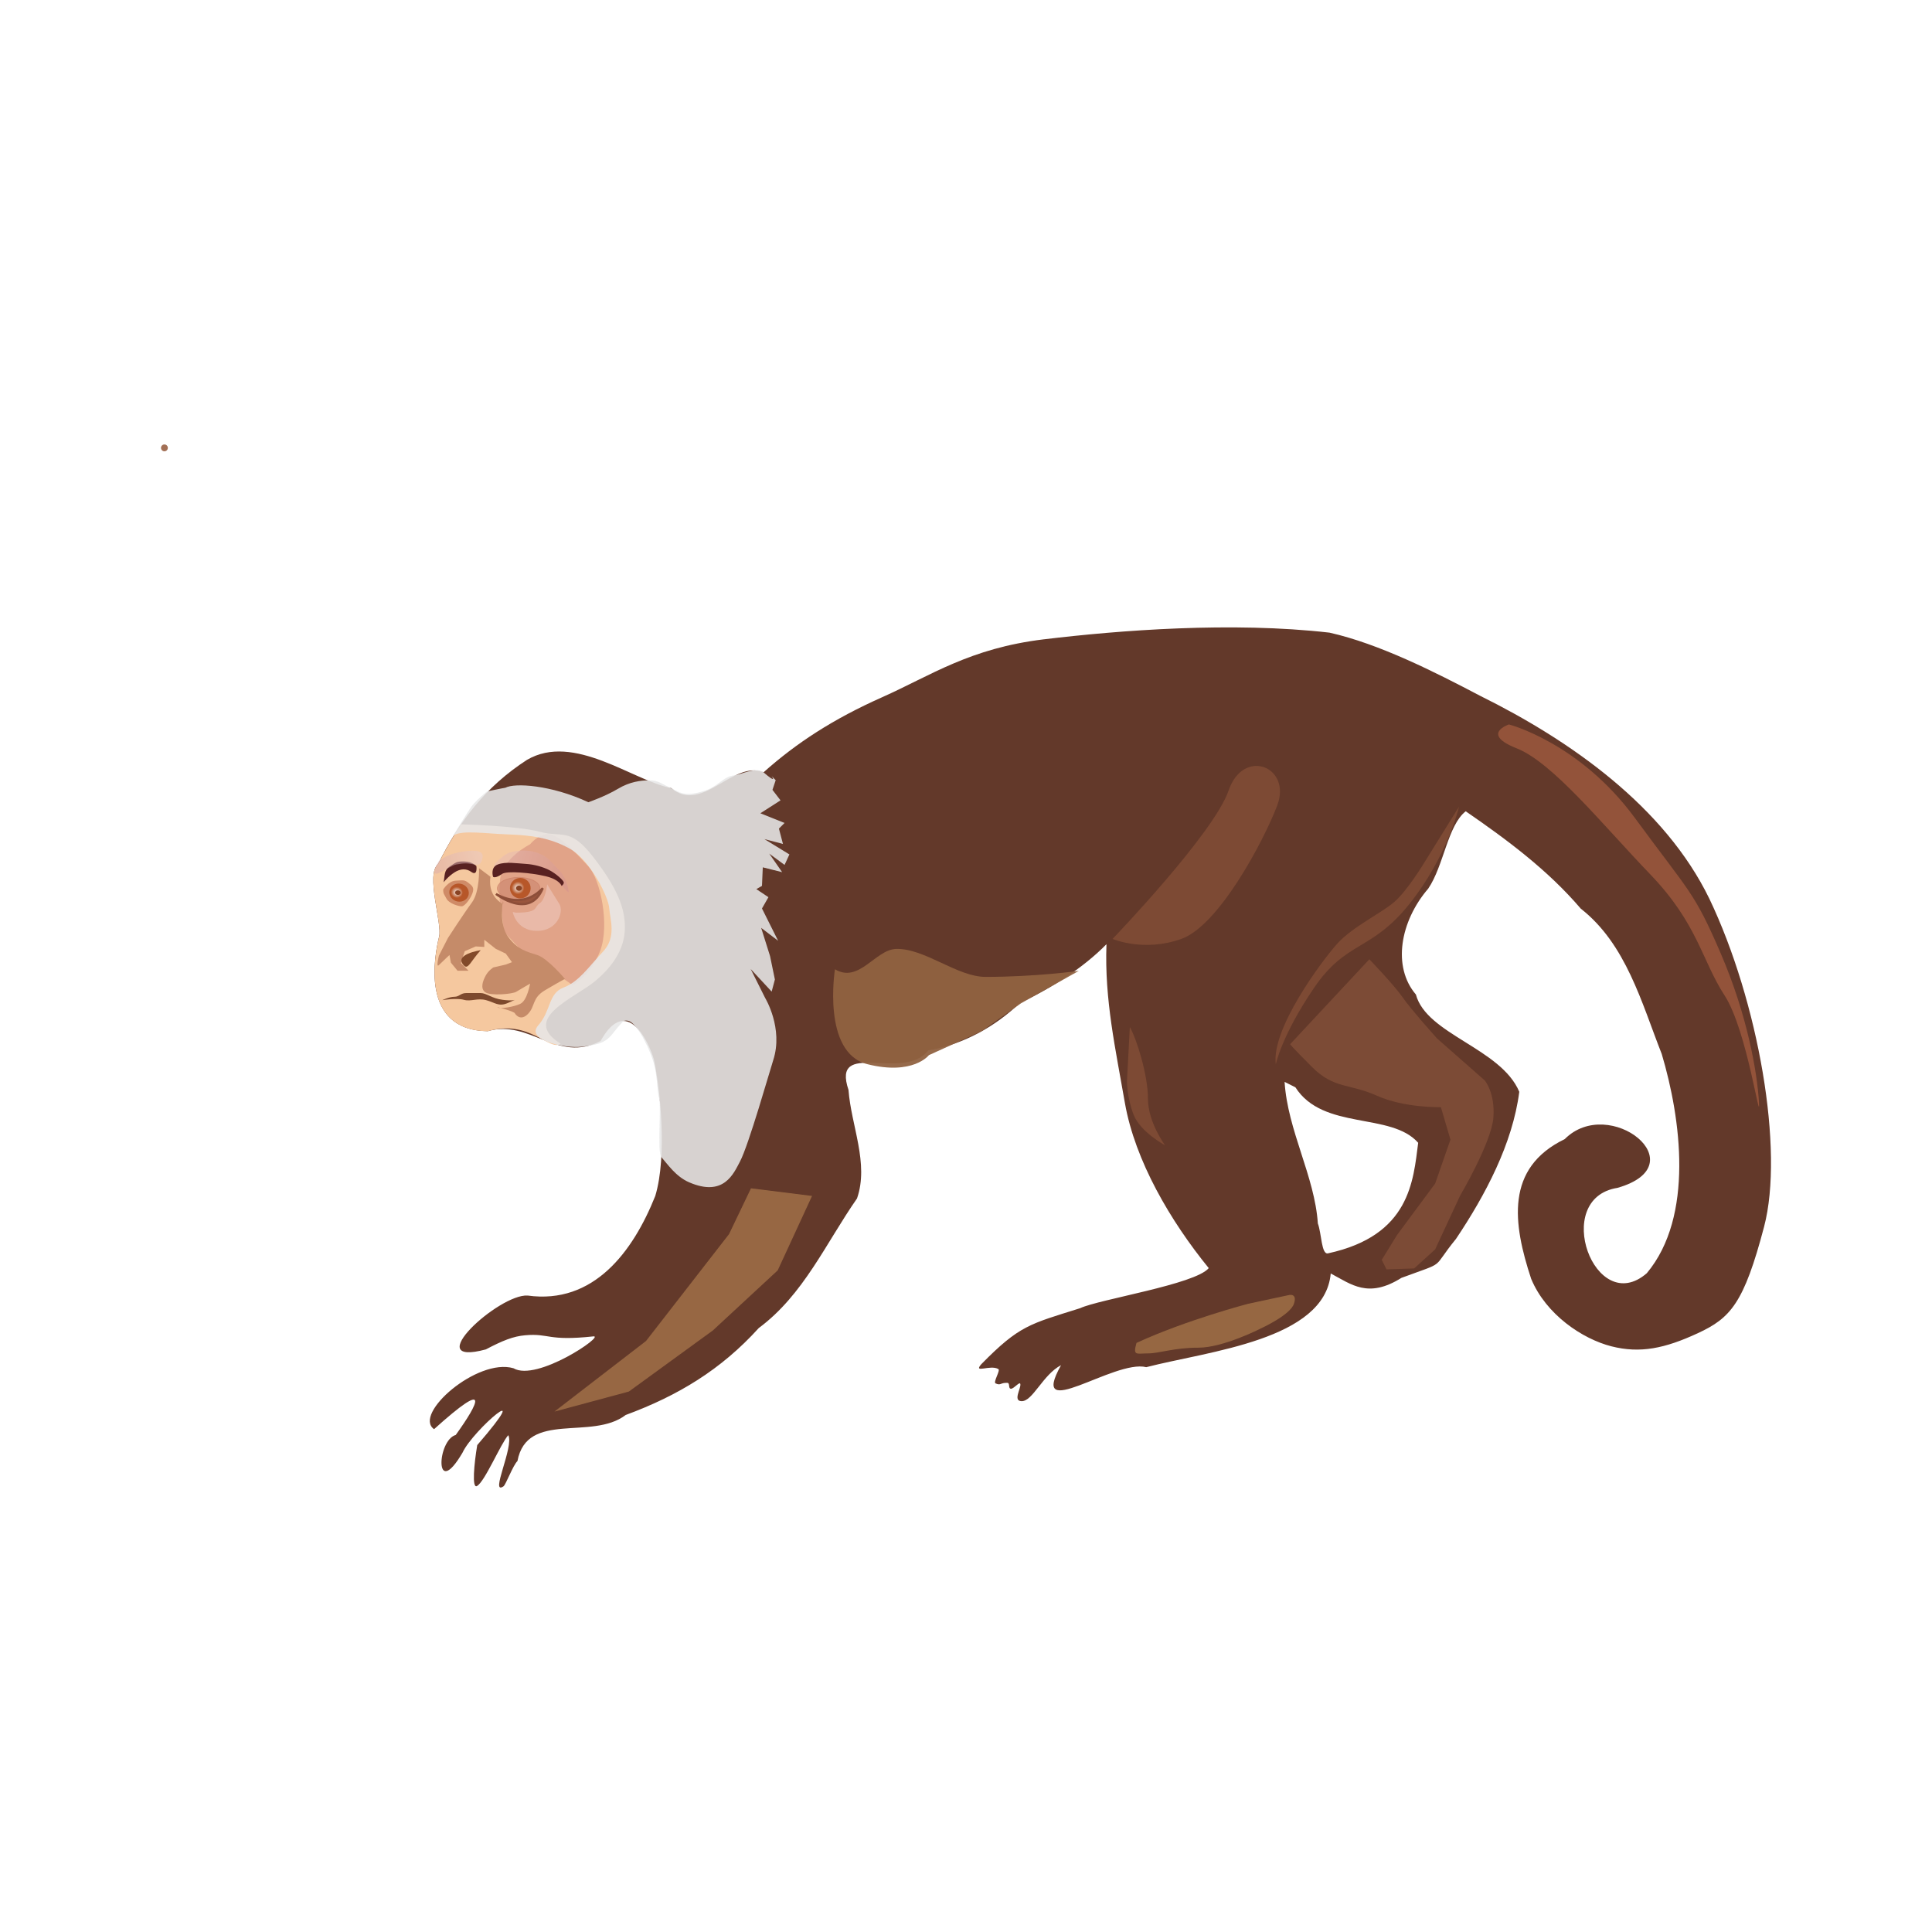 <svg:svg xmlns:dc="http://purl.org/dc/elements/1.1/" xmlns:ns1="http://sodipodi.sourceforge.net/DTD/sodipodi-0.dtd" xmlns:ns2="http://www.inkscape.org/namespaces/inkscape" xmlns:ns4="http://creativecommons.org/ns#" xmlns:rdf="http://www.w3.org/1999/02/22-rdf-syntax-ns#" xmlns:svg="http://www.w3.org/2000/svg" height="855.061" id="svg2" version="1.1" viewBox="-179.956 -270.581 855.061 855.061" width="855.061" ns1:docname="capuchin4.svg" ns2:version="0.48.4 r">
  <svg:title id="title5297">White-faced Capuchin Monkey</svg:title>
  <svg:defs id="defs4">
    <svg:filter color-interpolation-filters="sRGB" id="filter3829-8" ns2:collect="always" ns2:label="Roughen" ns2:menu="ABCs" ns2:menu-tooltip="Small-scale roughening to edges and content">
      <svg:feGaussianBlur id="feGaussianBlur3831-6" result="fbSourceGraphic" stdDeviation="3.892" ns2:collect="always" />
      <svg:feColorMatrix id="feColorMatrix3833-6" in="fbSourceGraphic" result="fbSourceGraphicAlpha" values="0 0 0 -1 0 0 0 0 -1 0 0 0 0 -1 0 0 0 0 1 0" />
      <svg:feTurbulence baseFrequency="0.04" id="feTurbulence3835-8" numOctaves="3" result="result91" seed="0" type="turbulence" />
      <svg:feDisplacementMap id="feDisplacementMap3837-6" in="fbSourceGraphic" in2="result91" scale="6.6" xChannelSelector="R" yChannelSelector="G" />
    </svg:filter>
    <svg:filter color-interpolation-filters="sRGB" id="filter4367" ns2:collect="always">
      <svg:feGaussianBlur id="feGaussianBlur4369" stdDeviation="3.268" ns2:collect="always" />
    </svg:filter>
    <svg:filter color-interpolation-filters="sRGB" height="1.612" id="filter4407-1" width="1.593" x="-.296" y="-.306" ns2:collect="always">
      <svg:feGaussianBlur id="feGaussianBlur4409-1" stdDeviation="2.628" ns2:collect="always" />
    </svg:filter>
    <svg:filter color-interpolation-filters="sRGB" id="filter4635-4" ns2:collect="always">
      <svg:feGaussianBlur id="feGaussianBlur4637-6" stdDeviation="0.107" ns2:collect="always" />
    </svg:filter>
    <svg:filter color-interpolation-filters="sRGB" height="1.346" id="filter4671-0" width="1.112" x="-.056" y="-0.173" ns2:collect="always">
      <svg:feGaussianBlur id="feGaussianBlur4673-9" stdDeviation="0.738" ns2:collect="always" />
    </svg:filter>
    <svg:filter color-interpolation-filters="sRGB" id="filter3916-5-1" ns2:collect="always">
      <svg:feGaussianBlur id="feGaussianBlur3918-0-1" stdDeviation="0.267" ns2:collect="always" />
    </svg:filter>
    <svg:filter color-interpolation-filters="sRGB" height="1.316" id="filter4663-0" width="1.2" x="-.1" y="-.158" ns2:collect="always">
      <svg:feGaussianBlur id="feGaussianBlur4665-1" stdDeviation="0.607" ns2:collect="always" />
    </svg:filter>
    <svg:filter color-interpolation-filters="sRGB" id="filter4639-9" ns2:collect="always">
      <svg:feGaussianBlur id="feGaussianBlur4641-3" stdDeviation="0.125" ns2:collect="always" />
    </svg:filter>
    <svg:filter color-interpolation-filters="sRGB" height="1.519" id="filter4869" width="1.177" x="-.088" y="-.259" ns2:collect="always">
      <svg:feGaussianBlur id="feGaussianBlur4871" stdDeviation="0.761" ns2:collect="always" />
    </svg:filter>
    <svg:filter color-interpolation-filters="sRGB" height="1.526" id="filter4883-9" width="1.758" x="-.379" y="-.263" ns2:collect="always">
      <svg:feGaussianBlur id="feGaussianBlur4885-9" stdDeviation="7.319" ns2:collect="always" />
    </svg:filter>
    <svg:filter color-interpolation-filters="sRGB" height="1.265" id="filter4929" width="1.244" x="-.122" y="-.132" ns2:collect="always">
      <svg:feGaussianBlur id="feGaussianBlur4931" stdDeviation="5.589" ns2:collect="always" />
    </svg:filter>
    <svg:filter color-interpolation-filters="sRGB" id="filter4947" ns2:collect="always">
      <svg:feGaussianBlur id="feGaussianBlur4949" stdDeviation="0.604" ns2:collect="always" />
    </svg:filter>
    <svg:filter color-interpolation-filters="sRGB" height="1.595" id="filter4977" width="1.219" x="-.109" y="-.297" ns2:collect="always">
      <svg:feGaussianBlur id="feGaussianBlur4979" stdDeviation="3.224" ns2:collect="always" />
    </svg:filter>
    <svg:filter color-interpolation-filters="sRGB" height="1.207" id="filter4987" width="1.173" x="-.086" y="-.103" ns2:collect="always">
      <svg:feGaussianBlur id="feGaussianBlur4989" stdDeviation="3.377" ns2:collect="always" />
    </svg:filter>
    <svg:filter color-interpolation-filters="sRGB" height="1.159" id="filter5001" width="1.261" x="-.13" y="-.08" ns2:collect="always">
      <svg:feGaussianBlur id="feGaussianBlur5003" stdDeviation="4.55" ns2:collect="always" />
    </svg:filter>
    <svg:filter color-interpolation-filters="sRGB" id="filter5045" ns2:collect="always">
      <svg:feGaussianBlur id="feGaussianBlur5047" stdDeviation="0.766" ns2:collect="always" />
    </svg:filter>
    <svg:filter color-interpolation-filters="sRGB" id="filter5065" ns2:collect="always">
      <svg:feGaussianBlur id="feGaussianBlur5067" stdDeviation="2.056" ns2:collect="always" />
    </svg:filter>
    <svg:filter color-interpolation-filters="sRGB" height="1.131" id="filter5083" width="1.405" x="-.203" y="-.065" ns2:collect="always">
      <svg:feGaussianBlur id="feGaussianBlur5085" stdDeviation="1.426" ns2:collect="always" />
    </svg:filter>
    <svg:filter color-interpolation-filters="sRGB" height="1.244" id="filter5097" width="1.265" x="-.133" y="-.122" ns2:collect="always">
      <svg:feGaussianBlur id="feGaussianBlur5099" stdDeviation="0.439" ns2:collect="always" />
    </svg:filter>
    <svg:filter color-interpolation-filters="sRGB" height="1.274" id="filter5135" width="1.044" x="-.022" y="-.137" ns2:collect="always">
      <svg:feGaussianBlur id="feGaussianBlur5137" stdDeviation="0.292" ns2:collect="always" />
    </svg:filter>
    <svg:filter color-interpolation-filters="sRGB" id="filter5169" ns2:collect="always">
      <svg:feGaussianBlur id="feGaussianBlur5171" stdDeviation="2.161" ns2:collect="always" />
    </svg:filter>
    <svg:filter color-interpolation-filters="sRGB" height="1.25" id="filter5196" width="1.108" x="-.054" y="-.125" ns2:collect="always">
      <svg:feGaussianBlur id="feGaussianBlur5198" stdDeviation="0.424" ns2:collect="always" />
    </svg:filter>
    <svg:filter color-interpolation-filters="sRGB" id="filter5206" ns2:collect="always">
      <svg:feGaussianBlur id="feGaussianBlur5208" stdDeviation="0.437" ns2:collect="always" />
    </svg:filter>
    <svg:linearGradient gradientTransform="translate(95.148 484.36)" gradientUnits="userSpaceOnUse" id="linearGradient5269" x1="120.67" x2="147.26" y1="136.27" y2="144.48" ns2:collect="always">
      <svg:stop id="stop3902-4" offset="0" style="stop-color:#e1b5b5" />
      <svg:stop id="stop3904-2" offset="1" style="stop-color:#d08a8a" />
    </svg:linearGradient>
    <svg:radialGradient cx="87.84" cy="432.99" gradientTransform="matrix(.193 .562 -.588 .187 325.26 304.4)" gradientUnits="userSpaceOnUse" id="radialGradient5271" r="4.23" ns2:collect="always">
      <svg:stop id="stop3027-9" offset="0" style="stop-color:#fdffff" />
      <svg:stop id="stop3029-71" offset="1" style="stop-color:#b34f1e" />
    </svg:radialGradient>
    <svg:linearGradient gradientTransform="translate(3.5 -60.069)" gradientUnits="userSpaceOnUse" id="linearGradient5275" x1="120.67" x2="147.26" y1="136.27" y2="144.48" ns2:collect="always">
      <svg:stop id="stop3902-1-1" offset="0" style="stop-color:#e6c8c8" />
      <svg:stop id="stop3904-0-6" offset="1" style="stop-color:#d49e9e" />
    </svg:linearGradient>
    <svg:filter color-interpolation-filters="sRGB" id="filter5293" ns2:collect="always">
      <svg:feGaussianBlur id="feGaussianBlur5295" stdDeviation="1.968" ns2:collect="always" />
    </svg:filter>
  </svg:defs>
  <ns1:namedview bordercolor="#666666" borderopacity="1.0" fit-margin-bottom="0.2" fit-margin-left="0.2" fit-margin-right="0.2" fit-margin-top="0.2" id="base" pagecolor="#ffffff" showgrid="false" showguides="true" units="cm" ns2:current-layer="layer1" ns2:cx="201.32498" ns2:cy="223.13642" ns2:document-units="px" ns2:guide-bbox="true" ns2:pageopacity="0.0" ns2:pageshadow="2" ns2:window-height="1002" ns2:window-maximized="1" ns2:window-width="1280" ns2:window-x="-8" ns2:window-y="-8" ns2:zoom="0.83718895" />
  <svg:g id="layer1" style="opacity:.952" transform="translate(-92.52 -193.12)" ns2:groupmode="layer" ns2:label="Calque 1">
    <svg:g id="g4092" transform="translate(-58.36 84.225)" />
    <svg:g id="g5236" transform="translate(-20.271 -719.62)">
      <svg:g id="g4371" transform="translate(-56.568 401.95)">
        <svg:path d="m451.53 523.14c-33.035 3.978-50.13 16.047-71.75 25.666-21.62 9.619-37.86 20.206-52.437 33.2-13.575-5.564-27.117 18.551-40.872 6.997-16.981-3.283-43.04-24.65-63.84-12.493-18.324 11.87-29.989 27.144-39.324 46.135-5.696 4.558 1.889 26.179 0.435 32.081-1.905 7.735-8.799 41.447 21.511 41.862 18.666-5.448 30.646 14.388 49.948 4.341 11.519-20.696 21.305 0.303 23.615 8.232 2.619 12.037 6.004 42.527 0.59 60.358-9.902 24.784-27.335 48.108-56.492 44.072-12.655-0.831-48.3 31.825-18.51 23.844 7.494-3.939 12.138-5.806 17.458-6.27 10.804-0.943 9.727 2.691 30.163 0.498 5.322-0.571-25.033 20.221-35.383 14.099-15.992-4.672-44.62 20.322-35.134 26.966 25.322-22.826 19.9-11.723 9.587 2.568-8.257 2.275-9.521 29.144 2.976 7.887 4.723-10.305 33.193-34.234 6.546-3.406-1.408 8.374-2.411 19.271-0.165 18.131 3.449-1.75 10.641-18.967 13.906-22.53 2.619 5.036-8.34 26.934-2.107 22.629 1.011-0.698 4.219-9.355 6.156-11.159 4.252-22.443 32.939-8.923 47.904-20.396 23.161-8.552 42.178-20.025 58.907-38.484 19.826-14.709 29.675-37.534 43.476-57.346 5.394-15.49-2.609-32.26-3.765-48.031-7.694-22.812 24.469-3.361 35.309-17.507 15.666-2.612 29.851-10.726 40.612-21.056 13.129-6.023 27.894-15.343 38.25-25.938-0.918 24.604 4.034 46.412 8.178 70.396 4.49 25.464 20.142 52.166 37.085 72.962-5.961 7.208-48.513 13.786-56.938 17.744-22.312 7.037-26.81 7.56-43.714 24.763-3.792 4.346 4.045 0.046 7.553 2.182 0.964 0.587-2.397 5.799-1.247 6.329 2.398 1.105 2.052-0.382 5.246-0.235 1.234 0.057 0.233 2.617 1.598 2.601 1.333-0.016 3.927-3.5 4.126-2.03 0.275 2.029-3.331 7.388 0.485 7.536 4.955 0.193 9.45-11.732 17.527-15.934-14.776 26.308 23.572-2.699 37.708 0.885 27.474-7.099 79.028-11.971 81.645-41.475 9.186 4.867 16.558 11.182 31.291 1.95 20.644-7.633 12.787-3.336 24.136-17.237 13.005-19.4 25.062-42.156 28.02-65.111-8.14-19.333-41.025-25.365-45.756-43.06-10.497-12.261-7.016-32.361 5.469-46.882 6.854-10.071 8.604-27.978 16.58-34.212 18.584 12.797 36.414 26.101 50.914 43.08 20.088 15.724 26.895 41.62 35.843 64.343 8.495 28.468 14.404 71.892-6.607 97.011-22.957 19.923-42.462-33.143-12.976-37.768 35.598-10.217-3.612-41.398-23.365-21.569-26.439 12.797-22.905 37.408-14.845 61.821 6.571 15.82 22.663 26.595 35.475 29.868 12.811 3.273 23.772 0.92 38.246-5.779s20.41-13.149 29.362-47.129c8.951-33.98-2.466-99.664-24.24-145.23-19.782-40.676-61.346-69.91-101.3-89.687-20.002-10.513-44.67-23.046-66.776-28.021-43.179-4.968-93.259-1.038-126.29 2.939zm111.18 198.28c12.314 19.251 42.293 10.867 54.35 24.561-2.197 16.804-3.554 41.056-39.913 48.935-2.962 0.642-2.814-8.797-4.496-13.244-1.372-20.828-13.369-41.121-14.719-62.641z" id="path3187-2" style="fill:#5b2f1f" ns1:nodetypes="zzccccsccccccsscccccscsccccccccccccssssssccccccccccccccczzzccczccsccc" ns2:connector-curvature="0" />
        <svg:path d="m136.94 1007c-3.755 5.481-7.099 11.342-10.188 17.625-5.696 4.558 1.891 26.192 0.438 32.094-1.905 7.735-8.811 41.429 21.5 41.844 18.666-5.448 27.052 9.016 32.319 5.538-18.034-11.136 6.237-20.195 15.32-27.796 5.048-4.225 12.321-11.718 13.004-21.927 0.683-10.21-3.811-19.862-14.035-33.044s-13.785-8.376-23.589-11.049c-9.804-2.672-34.768-3.285-34.768-3.285z" id="path3187-2-0" style="filter:url(#filter5293);fill:#f5c59a" transform="translate(56.568 -401.95)" ns1:nodetypes="ccsccszzzc" ns2:connector-curvature="0" />
        <svg:path d="m211.34 643.02 1.056 9.502 8.657 9.291 8.024 4.434 8.235 6.123 5.49 3.801s8.024-4.012 12.247-15.203 0.211-31.462-5.279-37.374c-5.49-5.912-12.669-13.725-17.315-14.147-4.645-0.422-8.446 4.434-8.446 4.434s-12.458 6.123-13.303 15.837c-0.845 9.713 0.633 13.303 0.633 13.303z" id="path4873" style="filter:url(#filter4883-9);fill:#e09e82" ns2:connector-curvature="0" />
        <svg:path d="m129 1035.8s2.314-3.733 5.524-3.882 3.807-0.448 5.524 0.896 2.837 2.09 1.866 4.703c-0.971 2.613-3.36 5.674-4.703 5.748-1.344 0.075-5.674-1.269-6.719-3.285-1.045-2.016-1.568-2.165-1.493-4.181z" id="path5200" style="filter:url(#filter5206);fill:#cd8560" transform="translate(56.568 -401.95)" ns2:connector-curvature="0" />
        <svg:path d="m171.35 1040c0 2.245-4.231 4.065-9.449 4.065-5.219 0-9.449-1.82-9.449-4.065s4.231-4.065 9.449-4.065 9.449 1.82 9.449 4.065z" id="path5194" style="opacity:.829;filter:url(#filter5196);stroke:#c7775d;stroke-width:0.3;fill:#cc846a" transform="matrix(.999 0 0 1.205 57.215 -619.77)" ns1:cx="161.90315" ns1:cy="1039.9568" ns1:rx="9.4491892" ns1:ry="4.0647354" ns1:type="arc" />
        <svg:path d="m189.99 609.98s6.559-10.72 7.96-12.663c2.143-2.972 6.983-6.829 6.983-6.829s6.77-1.45 8.131-1.645c4.101-2.219 20.215-1.288 36.748 6.42 0 0 7.617-2.671 12.974-5.885 5.357-3.214 10.139-3.798 14.068-3.798 3.929 0 5.004 1.336 9.407 3.388 3.612 1.683 5.782 4.336 15.414 1.067 5.83-1.979 7.765-6.178 12.818-6.69 2.444-0.248 9.812-3.882 12.716-1.4 6.527 5.578 3.712 1.768 3.712 1.768l1.786 1.786-1.429 4.286 3.571 4.643-8.929 5.714 10.714 4.286-2.5 2.5 1.786 6.786-8.214-2.143 11.071 6.786-2.143 4.643-6.786-5 5.714 8.214-8.571-2.143-0.357 8.214-2.5 1.429 5.357 3.571-2.857 5 7.143 14.286-7.5-5.714 3.929 12.5 2.143 10.357-1.429 5.357-9.286-10 6.429 12.857s8.134 13.387 3.555 27.475c-1.531 4.712-10.892 37.692-14.733 44.905-2.801 5.261-7.121 15.846-22.546 9.142-5.885-2.558-9.478-8.022-12.247-11.134-2-2.248 0.308-24.666-1.241-26.856-1.311-9.959-0.433-14.287-7.374-26.905-3.535-5.64-5.455-7.334-8.176-6.438-7.143 7.5-5.4 9.87-18.573 11.363-7.452 0.845-24.849-3.004-19.135-9.433 5.714-6.429 4.449-14.28 11.235-16.78s11.4-9.491 17.471-15.92c6.071-6.429 3.085-14.251 2.728-19.251-0.357-5-8.466-21.241-17.395-26.241s-17.547-6.007-27.547-6.364c-10-0.357-20.171-2.008-24.099 0.492z" id="path3187" style="opacity:.936;filter:url(#filter4367);fill:#e6e6e6" ns1:nodetypes="cscccsssssscccccccccccccccccccccccccsssscccsssssssc" ns2:connector-curvature="0" />
        <svg:path d="m216.33 643.84s1.493 8.361 10.75 8.361c9.257 0 11.945-8.66 9.854-11.945-2.09-3.285-5.375-8.66-5.375-8.66s-0.597 6.57-3.285 8.361-0.299 4.181-10.452 4.181" id="path4393" style="opacity:.932;filter:url(#filter4407-1);fill:#e8bba9" ns2:connector-curvature="0" />
        <svg:path d="m208.32 622.65s3.957-4.703 7.689-5.45c3.733-0.747 4.703-0.672 7.839-0.373 3.135 0.299 7.167 2.314 8.66 3.957s4.275 4.087 5.823 6.346 2.538 5.45 2.762 7.615c0.235 2.267-8.137-9.854-13.96-10.9-5.823-1.045-13.736-0.448-16.723 0.299-2.986 0.747-2.09-1.493-2.09-1.493z" id="path3128-8" style="opacity:.657;filter:url(#filter4947);fill:url(#linearGradient5269)" ns1:nodetypes="cssszsssc" ns2:connector-curvature="0" />
        <svg:g id="g3776-9" style="filter:url(#filter4635-4)" transform="translate(131.07 199.47)">
          <svg:path d="m92.808 434.84c0 2.232-1.894 4.041-4.23 4.041s-4.23-1.809-4.23-4.041 1.894-4.041 4.23-4.041 4.23 1.809 4.23 4.041z" id="path3023-7" style="fill:url(#radialGradient5271)" transform="matrix(1.082 0 0 1.125 -7.24 -55.366)" ns1:cx="88.577751" ns1:cy="434.84329" ns1:rx="4.2300138" ns1:ry="4.0406103" ns1:type="arc" />
          <svg:path d="m89.398 434.02c0 0.767-0.509 1.389-1.136 1.389-0.628 0-1.136-0.622-1.136-1.389 0-0.767 0.509-1.389 1.136-1.389 0.628 0 1.136 0.622 1.136 1.389z" id="path3021-1" style="fill:#833a19" transform="matrix(1.167 0 0 .841 -14.963 68.828)" ns1:cx="88.262077" ns1:cy="434.02255" ns1:rx="1.1364216" ns1:ry="1.3889598" ns1:type="arc" />
        </svg:g>
        <svg:g id="g3776-2-1" style="filter:url(#filter4639-9)" transform="matrix(.942 0 .035 .882 93.929 252.63)">
          <svg:path d="m92.808 434.84c0 2.232-1.894 4.041-4.23 4.041s-4.23-1.809-4.23-4.041 1.894-4.041 4.23-4.041 4.23 1.809 4.23 4.041z" id="path3023-6-7" style="fill:url(#radialGradient5271)" transform="matrix(1.082 0 0 1.125 -7.24 -55.366)" ns1:cx="88.577751" ns1:cy="434.84329" ns1:rx="4.2300138" ns1:ry="4.0406103" ns1:type="arc" />
          <svg:path d="m89.398 434.02c0 0.767-0.509 1.389-1.136 1.389-0.628 0-1.136-0.622-1.136-1.389 0-0.767 0.509-1.389 1.136-1.389 0.628 0 1.136 0.622 1.136 1.389z" id="path3021-4-8" style="fill:#833a19" transform="matrix(1.167 0 0 .841 -14.963 68.828)" ns1:cx="88.262077" ns1:cy="434.02255" ns1:rx="1.1364216" ns1:ry="1.3889598" ns1:type="arc" />
        </svg:g>
        <svg:path d="m207.64 628.29s-1.403-4.163 2.081-5.492 8.497-0.464 12.287-0.254c3.79 0.211 7.754 1.339 10.589 2.809 2.836 1.47 6.05 4.393 6.293 5.271 0.243 0.878-0.952 1.681-0.952 1.681s-0.742-2.811-7.118-4.316c-6.376-1.505-17.155-2.481-19.23-0.988-2.983 2.147-3.95 1.288-3.95 1.288z" id="path4019-3" style="filter:url(#filter4671-0);fill:#501616" ns1:nodetypes="cszzzcssc" ns2:connector-curvature="0" />
        <svg:path d="m118.03 69.174s1.772-1.985 5.301-2.045c3.529-0.06 3.56 0.312 6.36 2.102 2.8 1.789 2.221 4.064 2.86 7.11 0 0-1.998-2.564-4.795-4.368-2.727-1.759-5.326-1.759-7.401-0.266-2.983 2.147-2.324-2.532-2.324-2.532z" id="path4019-8-8" style="filter:url(#filter4663-0);fill:#501616" transform="matrix(-1 0 0 1 318.28 554.35)" ns1:nodetypes="czzcssc" ns2:connector-curvature="0" />
        <svg:path d="m123.96 76.85s-1.289-3.083 2.833-3.444c4.121-0.361 10.693 0.891 14.07 2.95 3.378 2.059 1.741 0.919 3.289 3.178 3.905 8.631-5.12 0.539-8.664-0.117s-5.185-0.659-8.171 0.087c-2.986 0.747-3.357-2.655-3.357-2.655z" id="path3128-4-9" style="opacity:.697;filter:url(#filter3916-5-1);fill:url(#linearGradient5275)" transform="matrix(-1 0 0 1 326.82 543.39)" ns1:nodetypes="czzczzc" ns2:connector-curvature="0" />
        <svg:path d="m208.92 635.84s14.859 11.669 20.693-2.534c-9.502 10.099-20.693 2.534-20.693 2.534z" id="path4851" style="filter:url(#filter4869);stroke:#87452f;stroke-width:1px;fill:#954d33" ns1:nodetypes="ccc" ns2:connector-curvature="0" />
        <svg:path d="m178.21 1266.9 40.542-31.251 36.741-47.299 9.713-20.271 27.028 3.378-15.203 32.94-28.717 26.606-37.163 27.028z" id="path4911" style="filter:url(#filter4929);fill:#92603a" transform="translate(56.568 -401.95)" ns1:nodetypes="ccccccccc" ns2:connector-curvature="0" />
        <svg:path d="m358.93 669.18s-5.912 36.952 14.359 42.02c20.271 5.068 27.239-4.012 27.239-4.012l23.379-10.613 17.405-12.346 25.559-14.332s-19.255 2.661-41.215 2.661c-12.731 0-26.999-12.748-39.673-12.37-9.187 0.274-16.403 15.381-27.052 8.992z" id="path4933" style="opacity:.972;filter:url(#filter5065);fill:#8b5a37" ns1:nodetypes="csccccssc" ns2:connector-curvature="0" />
        <svg:path d="m435.82 1236.5c21.96-10.135 49.41-17.315 49.41-17.315l17.737-3.801s4.223-1.267 2.534 3.801-14.781 10.98-14.781 10.98-16.47 8.446-27.45 8.446-17.315 2.534-22.382 2.534c-5.068 0-6.757 1.267-5.068-4.645z" id="path4951" style="filter:url(#filter4977);fill:#916039" transform="translate(56.568 -401.95)" ns2:connector-curvature="0" />
        <svg:path d="m432.87 1096.7-1.267 24.072s0 7.179 2.956 14.781c2.956 7.602 13.936 13.514 13.936 13.514s-7.602-10.135-7.602-20.693-5.068-26.606-8.024-31.673z" id="path5069" style="filter:url(#filter5083);fill:#77412a" transform="translate(56.568 -401.95)" ns2:connector-curvature="0" />
      </svg:g>
      <svg:path d="m315.29 143.73c0 0.837-0.678 1.515-1.515 1.515-0.837 0-1.515-0.678-1.515-1.515 0-0.837 0.678-1.515 1.515-1.515 0.837 0 1.515 0.678 1.515 1.515z" id="path3017-0" style="opacity:.801;fill:#874522" transform="translate(-308.17 696.65)" ns1:cx="313.77863" ns1:cy="143.72997" ns1:rx="1.5152289" ns1:ry="1.5152289" ns1:type="arc" />
      <svg:path d="m659.01 878.55s31.251 8.024 55.745 41.386 26.183 32.518 38.008 59.968 16.048 52.366 16.892 65.458c0.845 13.092-5.068-31.251-15.203-46.876-10.136-15.626-11.825-31.673-32.94-53.633-21.116-21.96-43.076-49.41-59.123-55.745-16.048-6.335-3.378-10.558-3.378-10.558z" id="path3823-4" style="filter:url(#filter3829-8);fill:#8e4a30" transform="translate(-58.36 84.225)" ns1:nodetypes="cssssssc" ns2:connector-curvature="0" />
      <svg:path d="m425.23 1057.7s44.793-46.584 51.362-65.696c6.57-19.112 28.047-10.55 21.506 6.667-5.812 15.297-25.686 53.057-42.409 59.029-16.723 5.972-30.459 0-30.459 0z" id="path4981" style="filter:url(#filter4987);fill:#77412a" ns1:nodetypes="csssc" ns2:connector-curvature="0" />
      <svg:path d="m144.85 1026.4s0.422 10.347-3.167 15.203c-3.59 4.856-10.558 15.625-10.558 15.625l-4.012 7.813s-1.478 5.701 0 4.223 4.645-4.434 4.645-4.434l0.633 3.378 2.956 3.59h4.857l-3.378-3.378 1.689-5.279 4.857-2.112 3.801 0.211v-3.167l5.068 4.012 4.434 2.112 2.745 3.801-2.745 1.056-5.49 1.267s-2.112 1.267-3.378 3.59-2.534 5.701-0.211 7.39c2.323 1.689 12.036 0.845 13.725-0.211 1.689-1.056 6.123-3.59 6.123-3.59s-1.267 7.391-4.223 8.868c-2.956 1.478-8.868 2.323-10.135 1.689-1.267-0.633 7.179 1.689 7.602 2.534 0.422 0.845 2.745 3.59 5.912 0.211s1.689-6.968 7.39-10.347c5.701-3.378 8.868-5.068 8.868-5.068s-7.602-9.08-12.247-10.558c-4.645-1.478-8.657-2.323-12.88-8.024-4.223-5.701-2.323-15.837-2.323-15.837s1.267 3.167-2.745-0.845c-4.012-4.012-2.745-9.924-2.745-9.924z" id="path5139" style="filter:url(#filter5169);fill:#c28562" ns2:connector-curvature="0" />
      <svg:path d="m503.82 1104.3 35.052-37.586s10.98 11.402 14.781 16.892c3.801 5.49 15.203 18.159 15.203 18.159l21.116 18.582s4.645 5.49 3.801 16.47c-0.845 10.98-14.781 34.629-14.781 34.629l-10.98 23.649-9.291 8.446-12.247 0.422-2.112-4.223 6.757-10.98 16.892-22.805 6.757-19.426-4.223-14.358s-16.048 0.422-28.295-5.068c-12.247-5.49-19.004-2.956-28.717-12.669-9.713-9.713-9.713-10.136-9.713-10.136z" id="path4991" style="filter:url(#filter5001);fill:#76422c" ns1:nodetypes="ccsccscccccccccssc" ns2:connector-curvature="0" />
      <svg:path d="m497.48 1113.2s2.534-12.669 16.892-33.785c14.359-21.116 25.339-16.048 42.231-37.163 16.892-21.116 21.96-43.076 21.96-43.076l-15.203 24.494s-7.602 12.669-13.514 17.737c-5.912 5.068-18.582 10.98-25.339 18.582-6.757 7.601-29.139 37.586-27.028 53.211z" id="path5005" style="filter:url(#filter5045);fill:#77412a" ns2:connector-curvature="0" />
      <svg:path d="m145.58 1062.7s-12.432 1.824-7.316 6.868c1.767 1.742 2.986-2.09 7.316-6.868z" id="path5087" style="filter:url(#filter5097);fill:#7c4120" ns1:nodetypes="csc" ns2:connector-curvature="0" />
      <svg:path d="m128.56 1084.8s6.42-1.045 9.556-0.149c3.135 0.896 5.972-0.896 9.854 0.149 3.882 1.045 5.524 2.986 9.406 1.344 3.882-1.642 3.285-1.493 3.285-1.493s-0.597 0.597-5.375 0c-4.778-0.597-7.167-2.986-9.705-2.986h-6.42c-2.538 0-2.986 1.642-5.226 1.642s-5.375 1.493-5.375 1.493z" id="path5101" style="filter:url(#filter5135);fill:#774023" ns2:connector-curvature="0" />
    </svg:g>
  </svg:g>
</svg:svg>